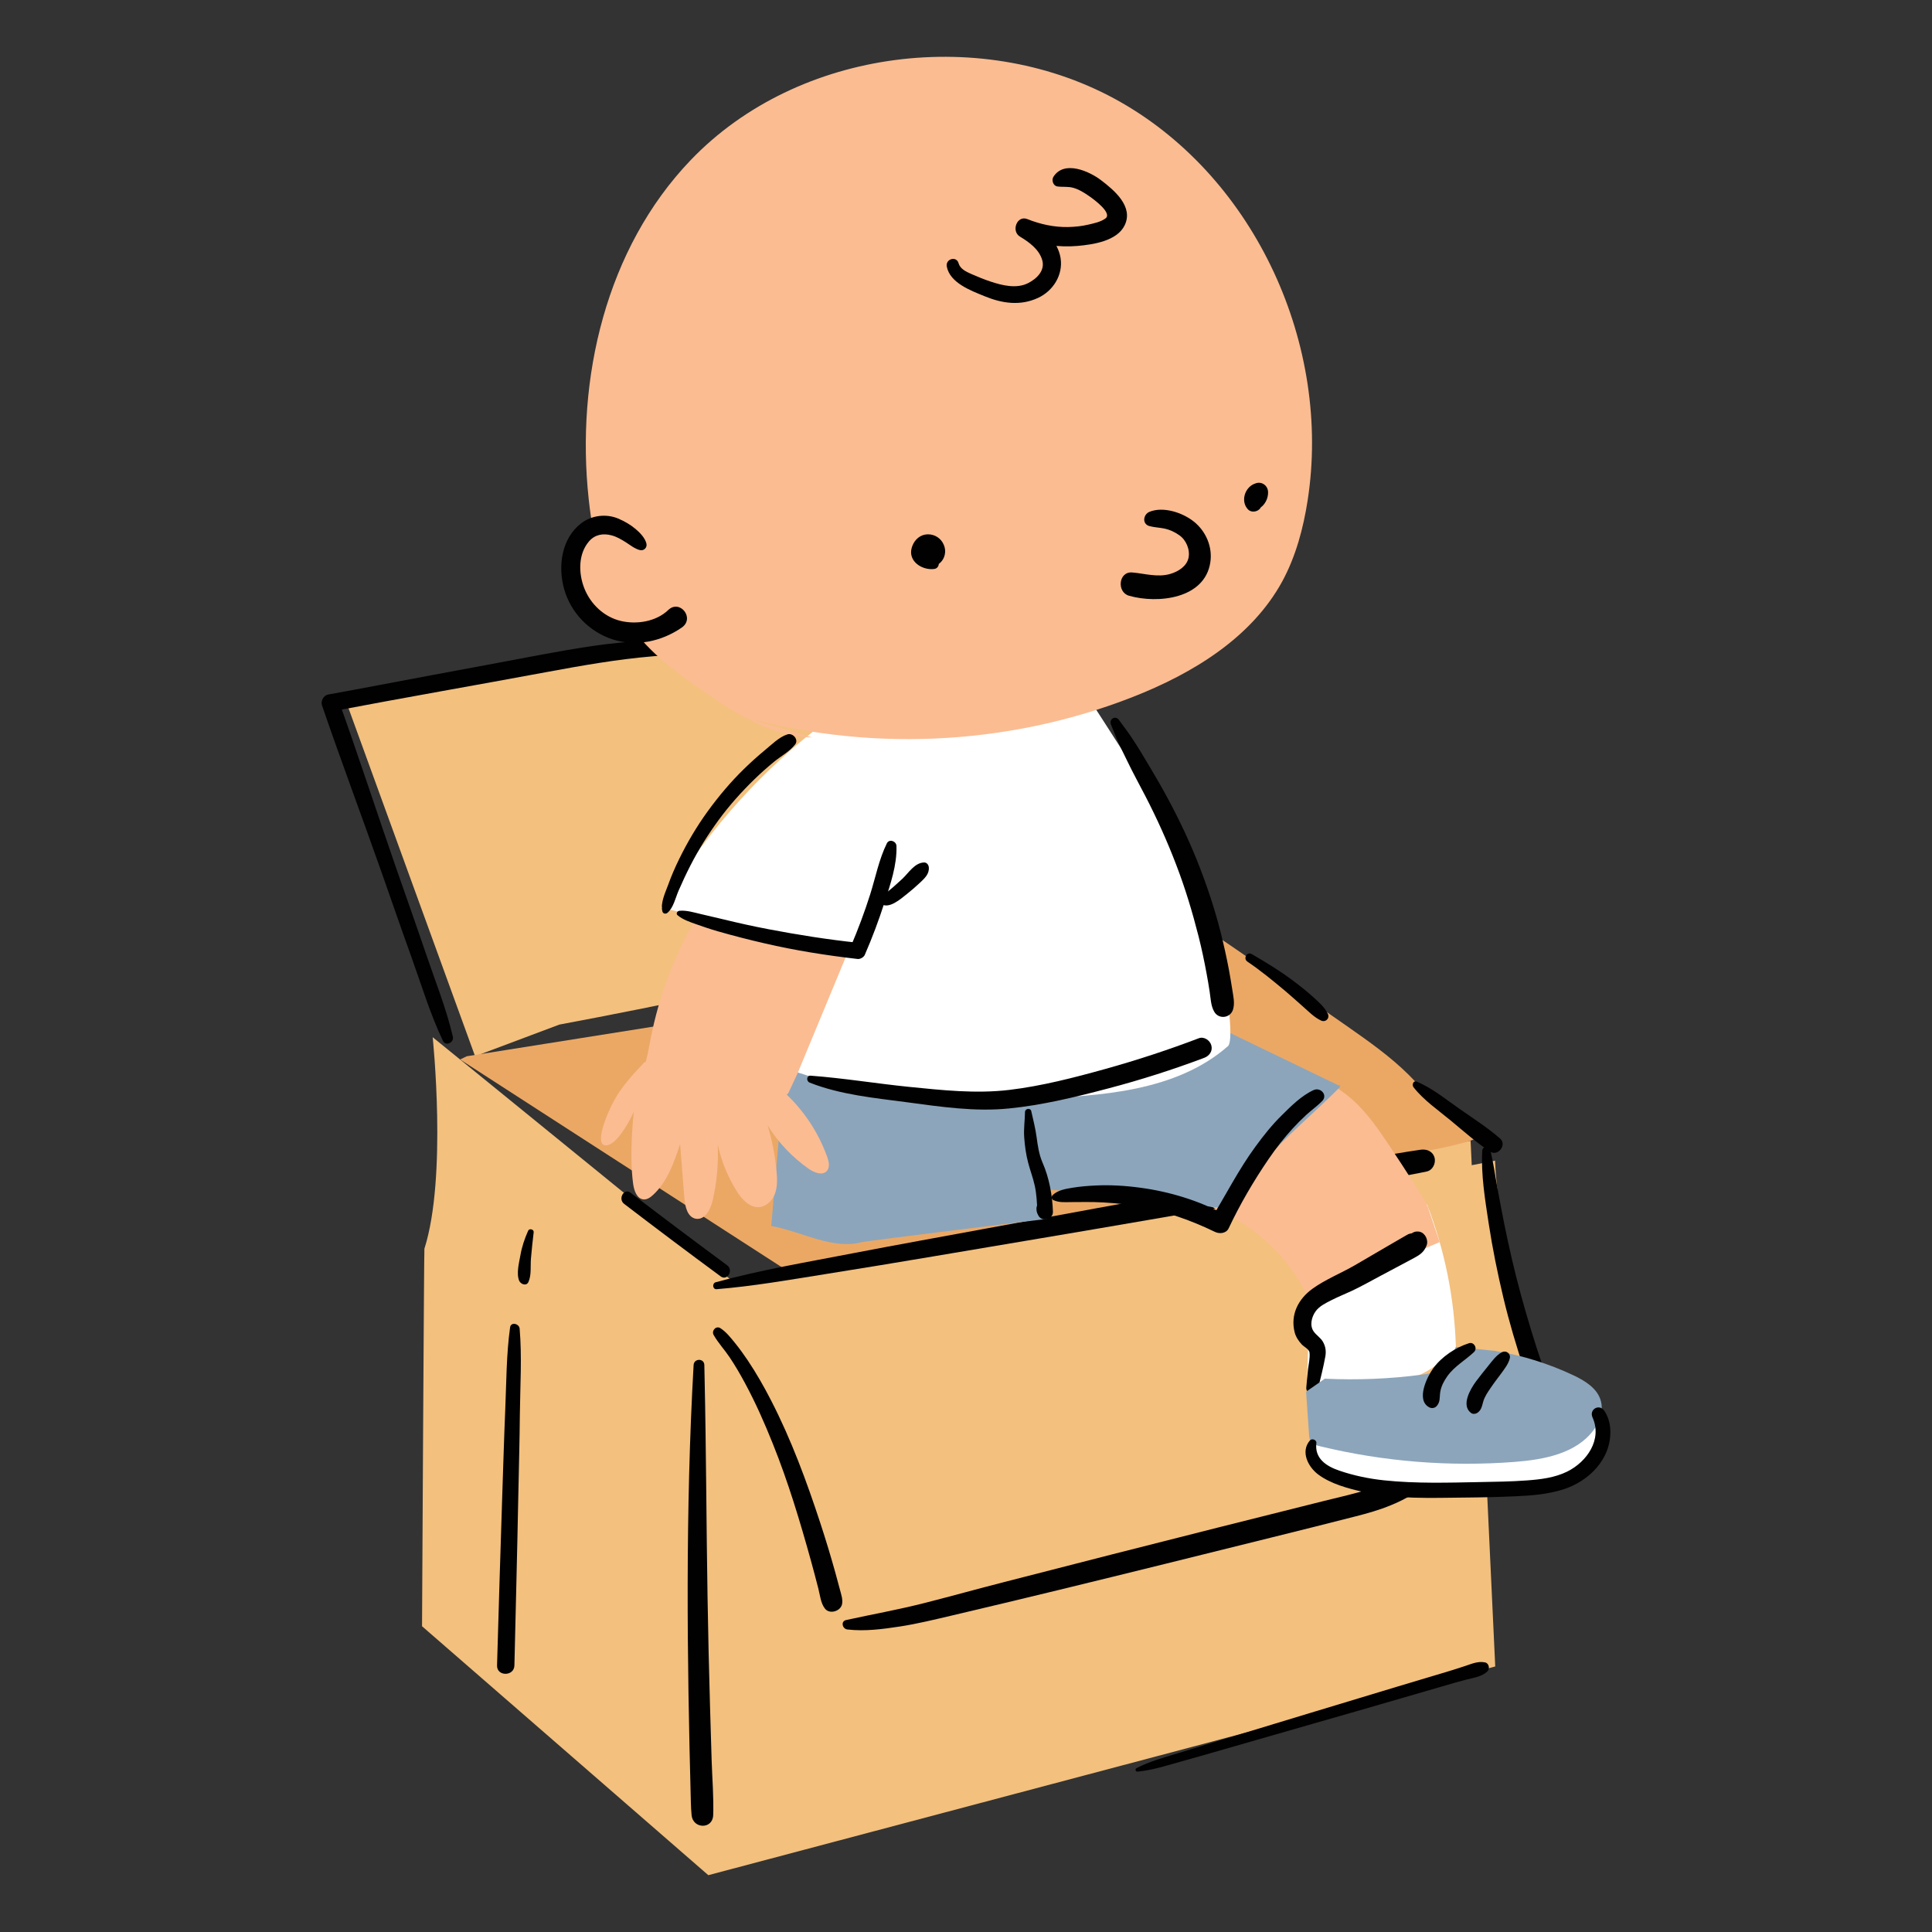 <?xml version="1.0" encoding="utf-8"?>
<!-- Generator: Adobe Illustrator 16.0.2, SVG Export Plug-In . SVG Version: 6.00 Build 0)  -->
<!DOCTYPE svg PUBLIC "-//W3C//DTD SVG 1.1//EN" "http://www.w3.org/Graphics/SVG/1.1/DTD/svg11.dtd">
<svg version="1.1" id="Layer_1" xmlns="http://www.w3.org/2000/svg" xmlns:xlink="http://www.w3.org/1999/xlink" x="0px" y="0px"
	 width="85px" height="85px" viewBox="0 0 85 85" enable-background="new 0 0 85 85" xml:space="preserve">
<rect x="0" y="0" width="85" height="85" fill="#333333" stroke="none"/>
<g>
	<g>
		<path fill="#F3C07E" d="M18.672,54.939c-0.018,0.055-0.104,16.609-0.104,16.609L31.163,82.5l34.621-9.182l-1.084-23.131
			l-32.228,6.377L19.036,45.633C19.036,45.635,19.682,51.775,18.672,54.939z"/>
		<g>
			<g>
				<g>
					<path fill="#F3C07E" d="M24.608,45.078c9.246-1.723,18.404-4.061,27.81-4.768l-0.893-1.305l-6.334-13.066l-30.019,4.777
						l5.73,15.754L24.608,45.078z"/>
					<path fill="#EBA865" d="M20.536,46.471l33.039-5.25c-0.084-0.08,3.74,2.561,5.736,3.959c0.93,0.652,1.865,1.311,2.67,2.111
						c0.807,0.803,1.527,1.783,2.604,2.154c0,0,3.305,0.465-3.869,1.529s-26.101,4.92-26.101,4.92l-14.373-9.281"/>
					<g>
						<path fill="#010101" d="M27.459,52.965c1.406,1.076,2.822,2.141,4.248,3.191c0.293,0.217,0.576-0.275,0.285-0.488
							c-1.424-1.053-2.84-2.115-4.246-3.191C27.456,52.254,27.174,52.746,27.459,52.965L27.459,52.965z"/>
					</g>
					<g>
						<path fill="#010101" d="M31.528,56.719c1.592-0.129,3.172-0.406,4.75-0.658c1.592-0.254,3.182-0.514,4.771-0.783
							c3.177-0.537,6.355-1.066,9.529-1.615c2.031-0.352,4.064-0.703,6.096-1.055c1.016-0.176,2.031-0.354,3.047-0.527
							c1.014-0.176,2.037-0.324,3.045-0.539c-0.09-0.318-0.178-0.639-0.266-0.959c-0.449,0.123-0.873,0.26-1.305,0.436
							c-0.156,0.063-0.271,0.18-0.271,0.357c0,0.191,0.168,0.389,0.371,0.371c0.5-0.037,0.979-0.105,1.471-0.205
							c0.266-0.053,0.414-0.363,0.348-0.609c-0.08-0.287-0.344-0.387-0.613-0.35c-1.59,0.229-3.172,0.564-4.754,0.852
							c-1.584,0.285-3.166,0.57-4.75,0.857c-3.168,0.572-6.332,1.154-9.498,1.738c-1.992,0.369-3.988,0.725-5.978,1.109
							c-2.014,0.391-4.055,0.73-6.033,1.275C31.323,56.461,31.35,56.734,31.528,56.719L31.528,56.719z"/>
					</g>
					<g>
						<path fill="#010101" d="M30.516,60.057c-0.363,6.398-0.293,12.83-0.121,19.234c0.006,0.193,0.014,0.383,0.033,0.576
							c0.064,0.6,0.922,0.623,0.949,0c0.014-0.287,0.006-0.561-0.02-0.848c-0.027-0.283-0.01-0.564-0.035-0.85
							c-0.023-0.246-0.354-0.303-0.436-0.059c-0.09,0.27-0.139,0.545-0.227,0.813c-0.092,0.271-0.162,0.535-0.215,0.816
							c0.311,0.043,0.621,0.084,0.932,0.127c0.031-0.797-0.041-1.605-0.066-2.404c-0.027-0.801-0.049-1.604-0.072-2.402
							c-0.047-1.604-0.082-3.207-0.109-4.811c-0.053-3.205-0.059-6.414-0.129-9.617c-0.004-0.191-0.008-0.385-0.012-0.576
							C30.983,59.75,30.532,59.754,30.516,60.057L30.516,60.057z"/>
					</g>
				</g>
				<path fill="#F3C07E" d="M67.352,58.939c-0.6-2.645-1.471-5.152-1.576-7.877l-32.226,6.354c3.004,3.041,6.006,6.08,9.01,9.119
					c0.396,0.404,0.814,0.82,1.349,1.006c0.553,0.191,1.158,0.113,1.738,0.029c7.672-1.121,15.244-2.904,22.619-5.299
					C67.842,61.193,67.596,60.02,67.352,58.939z"/>
			</g>
		</g>
		<g>
			<path fill="#010101" d="M31.397,58.732c0.193,0.344,0.479,0.648,0.701,0.979c0.25,0.373,0.477,0.764,0.688,1.158
				c0.459,0.852,0.852,1.742,1.211,2.639c0.68,1.689,1.203,3.432,1.689,5.184c0.109,0.4,0.217,0.803,0.32,1.207
				c0.072,0.285,0.105,0.643,0.291,0.877c0.207,0.26,0.688,0.111,0.75-0.199c0.043-0.215-0.043-0.447-0.098-0.656
				c-0.064-0.246-0.131-0.492-0.199-0.738c-0.201-0.721-0.418-1.438-0.65-2.146c-0.604-1.846-1.289-3.705-2.18-5.432
				c-0.309-0.604-0.645-1.189-1.021-1.752c-0.178-0.266-0.363-0.521-0.564-0.77c-0.189-0.232-0.385-0.484-0.639-0.648
				C31.504,58.309,31.292,58.547,31.397,58.732L31.397,58.732z"/>
		</g>
		<g>
			<path fill="#010101" d="M37.284,71.691c0.779,0.088,1.545-0.016,2.316-0.133c0.77-0.119,1.529-0.307,2.287-0.484
				c1.566-0.367,3.132-0.744,4.697-1.123c3.129-0.76,6.254-1.537,9.379-2.313c1.23-0.305,2.457-0.611,3.684-0.926
				c0.523-0.133,1.045-0.281,1.545-0.488c0.264-0.107,0.52-0.229,0.766-0.369c0.129-0.076,0.248-0.16,0.363-0.256
				c0.105-0.092,0.148-0.268,0.197-0.395c0.08-0.205-0.125-0.479-0.348-0.455c-0.186,0.021-0.342,0.031-0.512,0.121
				c-0.141,0.074-0.271,0.168-0.414,0.242c-0.293,0.158-0.605,0.271-0.924,0.377c-0.686,0.225-1.396,0.379-2.096,0.553
				c-1.561,0.391-3.119,0.781-4.68,1.174c-3.123,0.789-6.244,1.582-9.361,2.387c-1.174,0.301-2.341,0.625-3.515,0.924
				c-1.141,0.291-2.295,0.496-3.443,0.748C36.975,71.33,37.061,71.668,37.284,71.691L37.284,71.691z"/>
		</g>
		<g>
			<path fill="#010101" d="M23.237,54.146c-0.156,0.354-0.273,0.693-0.34,1.074c-0.059,0.33-0.188,0.809-0.055,1.127
				C22.907,56.5,23.161,56.6,23.25,56.4c0.137-0.309,0.082-0.691,0.109-1.023c0.033-0.389,0.074-0.777,0.121-1.164
				C23.495,54.086,23.288,54.029,23.237,54.146L23.237,54.146z"/>
		</g>
		<g>
			<path fill="#010101" d="M22.442,58.398c-0.166,1.191-0.162,2.414-0.213,3.617c-0.053,1.25-0.088,2.502-0.131,3.752
				c-0.086,2.502-0.154,5.002-0.23,7.504c-0.016,0.494,0.754,0.492,0.764,0c0.057-2.471,0.123-4.938,0.17-7.408
				c0.025-1.219,0.059-2.438,0.07-3.656c0.014-1.244,0.096-2.51-0.01-3.752C22.844,58.232,22.477,58.145,22.442,58.398
				L22.442,58.398z"/>
		</g>
		<g>
			<path fill="#010101" d="M50.039,77.945c0.645-0.059,1.277-0.264,1.898-0.438c0.648-0.182,1.297-0.365,1.943-0.553
				c1.293-0.373,2.588-0.746,3.885-1.117c1.295-0.369,2.59-0.742,3.883-1.119c0.646-0.188,1.295-0.375,1.939-0.563
				c0.311-0.09,0.615-0.182,0.928-0.26c0.318-0.082,0.676-0.123,0.922-0.359c0.123-0.117,0.072-0.365-0.105-0.398
				c-0.313-0.061-0.586,0.064-0.881,0.162c-0.334,0.113-0.672,0.215-1.01,0.316c-0.646,0.193-1.291,0.387-1.938,0.58
				c-1.291,0.387-2.58,0.777-3.869,1.17s-2.578,0.783-3.867,1.174c-0.646,0.195-1.289,0.393-1.934,0.592
				c-0.617,0.191-1.264,0.361-1.836,0.662C49.93,77.83,49.959,77.953,50.039,77.945L50.039,77.945z"/>
		</g>
		<g>
			<path fill="#010101" d="M52.988,41.473c-0.18,0.383-0.152,0.881-0.164,1.297c-0.012,0.447-0.016,0.895-0.016,1.344
				c0,0.896,0.012,1.793,0.031,2.689s0.051,1.791,0.09,2.688c0.02,0.447,0.041,0.896,0.066,1.344
				c0.012,0.225,0.025,0.447,0.039,0.67c0.006,0.098,0.012,0.191,0.02,0.289c0.016,0.146,0.074,0.246,0.117,0.383
				c0.098,0.313,0.633,0.373,0.695,0c0.039-0.236,0.076-0.426,0.059-0.672c-0.016-0.223-0.029-0.445-0.045-0.67
				c-0.029-0.447-0.055-0.896-0.08-1.344c-0.047-0.896-0.084-1.791-0.111-2.688c-0.029-0.896-0.047-1.793-0.057-2.689
				c-0.004-0.447-0.008-0.896-0.014-1.344c-0.008-0.42,0.029-0.908-0.141-1.297C53.398,41.281,53.074,41.291,52.988,41.473
				L52.988,41.473z"/>
		</g>
		<g>
			<path fill="#010101" d="M33.868,44.184c1.584,0.098,3.154-0.078,4.723-0.287c1.574-0.211,3.139-0.475,4.701-0.752
				c3.152-0.564,6.303-1.145,9.453-1.723c0.176-0.031,0.301-0.084,0.451-0.178c0.266-0.166,0.256-0.645-0.092-0.711
				c-0.219-0.041-0.389-0.039-0.605,0.002c-0.188,0.037-0.377,0.072-0.564,0.109c-0.408,0.078-0.816,0.154-1.227,0.232
				c-0.787,0.15-1.572,0.299-2.357,0.449c-1.572,0.301-3.145,0.602-4.715,0.91c-1.554,0.303-3.109,0.619-4.669,0.896
				c-0.777,0.141-1.559,0.268-2.34,0.379c-0.773,0.109-1.566,0.184-2.332,0.344c-0.15,0.031-0.307,0.055-0.459,0.08
				C33.688,43.961,33.735,44.174,33.868,44.184L33.868,44.184z"/>
		</g>
		<g>
			<path fill="#010101" d="M54.883,42.309c0.582,0.393,1.119,0.836,1.656,1.285c0.264,0.225,0.521,0.455,0.779,0.684
				c0.248,0.217,0.498,0.48,0.801,0.621c0.201,0.094,0.398-0.094,0.299-0.299c-0.146-0.301-0.424-0.535-0.668-0.756
				c-0.273-0.248-0.566-0.477-0.863-0.699c-0.572-0.432-1.191-0.805-1.811-1.168C54.861,41.85,54.678,42.172,54.883,42.309
				L54.883,42.309z"/>
		</g>
		<g>
			<path fill="#010101" d="M62.189,47.834c0.443,0.568,1.086,1.008,1.637,1.465c0.561,0.463,1.125,0.969,1.732,1.367
				c0.344,0.229,0.754-0.301,0.441-0.574c-0.549-0.479-1.184-0.887-1.781-1.303c-0.602-0.418-1.207-0.92-1.887-1.201
				C62.178,47.523,62.109,47.734,62.189,47.834L62.189,47.834z"/>
		</g>
		<g>
			<path fill="#010101" d="M37.417,27.271c1.041,0.006,2.09-0.162,3.127-0.268c1.074-0.109,2.148-0.219,3.222-0.33
				c0.426-0.044,0.854-0.113,1.281-0.07c0.398,0.04,0.506,0.303,0.514,0.667c0.008,0.466,0.055,0.907,0.213,1.347
				c0.141,0.392,0.4,0.91,0.803,1.084c0.211,0.09,0.467-0.057,0.4-0.309c-0.055-0.197-0.17-0.387-0.273-0.563
				c-0.119-0.2-0.205-0.418-0.275-0.64c-0.146-0.464-0.08-0.938-0.18-1.407c-0.201-0.971-1.344-0.949-2.102-0.845
				c-1.131,0.158-2.263,0.321-3.394,0.484c-1.121,0.161-2.279,0.256-3.379,0.536C37.198,27.004,37.237,27.271,37.417,27.271
				L37.417,27.271z"/>
		</g>
		<g>
			<path fill="#010101" d="M46.873,30.521c0.213,0.006,0.355,0.583,0.426,0.73c0.139,0.285,0.27,0.572,0.414,0.851
				c0.146,0.279,0.291,0.558,0.439,0.836c0.131,0.25,0.273,0.521,0.514,0.681c0.121,0.08,0.283-0.025,0.283-0.162
				c-0.002-0.348-0.225-0.68-0.389-0.975c-0.184-0.33-0.363-0.662-0.559-0.986c-0.184-0.309-0.357-0.637-0.578-0.922
				c-0.143-0.183-0.338-0.328-0.576-0.244C46.744,30.367,46.762,30.519,46.873,30.521L46.873,30.521z"/>
		</g>
		<g>
			<path fill="#010101" d="M19.924,45.611c-0.289-1.246-0.779-2.455-1.189-3.666c-0.424-1.248-0.865-2.49-1.299-3.734
				c-0.855-2.459-1.66-4.936-2.535-7.387c-0.09,0.155-0.18,0.313-0.268,0.469c3.139-0.598,6.287-1.143,9.428-1.727
				c1.551-0.287,3.086-0.558,4.658-0.691c1.555-0.131,3.1-0.313,4.633-0.613c0.729-0.143,1.451-0.313,2.168-0.504
				c0.396-0.105,0.229-0.715-0.168-0.614c-1.5,0.382-3.027,0.662-4.566,0.833c-1.57,0.174-3.148,0.212-4.711,0.443
				c-1.564,0.232-3.117,0.551-4.674,0.837c-1.57,0.288-3.139,0.586-4.707,0.881c-0.754,0.142-1.508,0.285-2.262,0.42
				c-0.195,0.035-0.33,0.286-0.268,0.47c0.846,2.465,1.762,4.903,2.627,7.361c0.438,1.244,0.867,2.49,1.314,3.73
				c0.441,1.225,0.822,2.5,1.383,3.676C19.61,46.049,19.985,45.865,19.924,45.611L19.924,45.611z"/>
		</g>
		<g>
			<path fill="#010101" d="M65.213,50.623c-0.059,1.059,0.125,2.162,0.283,3.205c0.168,1.098,0.389,2.188,0.646,3.266
				c0.518,2.164,1.26,4.238,2.059,6.313c0.07-0.176,0.143-0.354,0.215-0.529c-1.516,0.752-3.094,1.311-4.764,1.604
				c-0.256,0.045-0.396,0.352-0.332,0.582c0.074,0.268,0.328,0.375,0.584,0.332c1.729-0.297,3.445-0.855,4.984-1.707
				c0.238-0.131,0.275-0.414,0.17-0.643c-0.91-1.938-1.574-4.012-2.141-6.07c-0.285-1.041-0.525-2.092-0.74-3.146
				c-0.107-0.527-0.201-1.057-0.301-1.586c-0.104-0.553-0.174-1.121-0.316-1.664C65.508,50.377,65.225,50.43,65.213,50.623
				L65.213,50.623z"/>
		</g>
	</g>
	<g>
		<path fill="#FFFFFF" d="M57.748,63.486c-0.152,0.299-0.053,0.682,0.166,0.938c0.217,0.256,0.531,0.408,0.844,0.531
			c1.402,0.545,2.943,0.598,4.449,0.602c1.105,0.004,2.209-0.016,3.314-0.057c1.018-0.037,2.09-0.107,2.945-0.662
			c0.855-0.553,1.379-1.754,0.854-2.627"/>
		<path fill="#FFFFFF" d="M63.648,59.641c0.088-0.096,0.248,0.098,0.328-0.008c0.078-0.102,0.08-0.244,0.076-0.375
			c-0.063-2.143-0.492-4.273-1.27-6.271l-5.154,4.252l-0.125,3.447C57.504,60.686,61.635,61.816,63.648,59.641z"/>
		<path fill="#FBBC92" d="M57.629,57.238c0.727-0.383,1.43-0.695,2.164-0.926c0.383-0.221,0.76-0.451,1.154-0.637
			c0.113-0.053,2.393-1.027,2.393-1.027l-0.482-1.428c0.041-0.135-1.148-1.938-1.664-2.713c-0.514-0.77-1.033-1.549-1.73-2.158
			c-1.215-1.063-2.84-1.502-4.4-1.91l-6.26,5.74c2.383,0.014,4.807,0.701,6.646,2.213C56.377,55.154,57.135,56.143,57.629,57.238z"
			/>
		<path fill="#8CA5BB" d="M58.982,47.797l-6.391-3.088l-17.941,0.965l-0.719,8.264c1.328,0.236,2.682,1.059,3.986,0.713
			c0.238-0.064,8.142-1.025,8.142-1.025v-1.303l8.043,0.861c0.445-0.75,0.961-1.459,1.537-2.113
			c1.016-1.154,2.211-2.135,3.293-3.223c0.049-0.051-0.072-0.119-0.004-0.119"/>
		<path fill="#FBBC92" d="M34.405,48.141c-0.029,0.146,0.229,0.061,0.291-0.074c1.783-3.807,3.504-7.641,5.166-11.5l-7.365-1.16
			l-1.76,4.809c-1.023,1.693-1.744,3.568-2.117,5.512c-0.107,0.564-0.193,1.152-0.486,1.65c0.031-0.07,0.063-0.143,0.094-0.213"/>
		<path fill="#FBBC92" d="M34.458,48.016c0.871,0.781,1.543,1.785,1.938,2.889c0.07,0.203,0.127,0.453-0.018,0.613
			c-0.193,0.215-0.547,0.076-0.785-0.086c-0.73-0.51-1.357-1.168-1.824-1.928c0.203,0.67,0.338,1.361,0.398,2.061
			c0.029,0.32,0.039,0.65-0.072,0.953c-0.111,0.301-0.375,0.564-0.695,0.59c-0.422,0.029-0.758-0.342-0.984-0.699
			c-0.396-0.631-0.682-1.332-0.838-2.061c0.037,0.826-0.039,1.658-0.225,2.467c-0.09,0.391-0.338,0.869-0.734,0.805
			c-0.367-0.059-0.479-0.525-0.508-0.896c-0.064-0.797-0.127-1.592-0.189-2.389c-0.268,0.809-0.561,1.652-1.184,2.232
			c-0.117,0.109-0.26,0.213-0.42,0.203c-0.295-0.021-0.42-0.383-0.461-0.676c-0.188-1.342,0.029-3.172,0.029-3.172
			s-0.664,1.451-1.217,1.469c-0.555,0.016,0.035-1.41,0.377-2.021c0.344-0.613,0.83-1.129,1.313-1.641"/>
		<path fill="#FFFFFF" d="M35.85,32.121c-2.719,2.151-5.025,4.822-6.76,7.824c1.721,0.363,3.439,0.727,5.158,1.09l3.166,0.582
			l-2.309,5.568l1.25,0.406c2.99,0.42,6,0.84,9.017,0.742c3.018-0.098,6.391-0.314,8.656-2.311c0.402-0.355-0.426-5.701-1.613-7.988
			c-1.189-2.289-5.338-8.57-5.338-8.57L35.85,32.121z"/>
		<path fill="#FBBC92" d="M35.725,32.443c-1.727-0.033-3.279-1-4.703-1.978c-1.119-0.771-2.236-1.582-3.074-2.649
			c-1.293-1.646-1.822-3.77-2.047-5.851c-0.578-5.327,0.773-11.038,4.477-14.911c4.74-4.957,12.97-5.958,18.927-2.561
			c5.957,3.396,9.277,10.735,8.227,17.514c-0.191,1.234-0.518,2.46-1.111,3.559c-1.352,2.489-3.943,4.063-6.584,5.098
			c-5.549,2.177-11.826,2.447-17.541,0.756"/>
		<g>
			<path fill="#010101" d="M50.574,23.147c0.215,0.058,0.439,0.062,0.658,0.108c0.24,0.051,0.449,0.152,0.648,0.29
				c0.307,0.209,0.486,0.637,0.41,0.999c-0.082,0.376-0.457,0.604-0.799,0.705c-0.559,0.166-1.121-0.016-1.678-0.063
				c-0.604-0.05-0.689,0.867-0.141,1.024c1.262,0.361,3.336,0.142,3.578-1.473c0.102-0.674-0.191-1.361-0.723-1.787
				c-0.488-0.393-1.346-0.683-1.957-0.431C50.295,22.635,50.236,23.057,50.574,23.147L50.574,23.147z"/>
		</g>
		<g>
			<path fill="#010101" d="M41.102,24.609c-0.084,0.01-0.143,0.008-0.221-0.031c-0.021-0.008-0.039-0.02-0.053-0.035
				c-0.002-0.004-0.051-0.125-0.043-0.063c-0.004-0.025,0.004-0.131,0.004-0.131c0.014-0.031,0.08-0.077,0.02-0.068
				c-0.012-0.004-0.021-0.009-0.031-0.017c0.074,0.033,0.025,0.026,0.012,0.006c-0.006-0.03-0.002-0.022,0.01,0.022
				c-0.014-0.047,0-0.08,0.037-0.122c0.016-0.017,0.035-0.03,0.057-0.04c0.025-0.008,0.119,0.011,0.037-0.012
				c0.023,0.006,0.092,0.07,0.031,0.014c0.037,0.036,0.051,0.212,0.061,0.104c-0.068,0.118-0.139,0.238-0.205,0.357
				c0.07-0.037,0.139-0.055,0.219-0.059c-0.133-0.102-0.266-0.203-0.4-0.305c0.02,0.072,0.023,0.057,0.01-0.044
				c0.014-0.063,0.08-0.087,0.137-0.092c0.063-0.005,0.125,0.063,0.061-0.004c-0.055-0.058-0.129-0.095-0.207-0.108
				c0.055,0.03,0.107,0.063,0.162,0.094c-0.072-0.092-0.115-0.191-0.275-0.201c-0.238-0.016-0.35,0.271-0.35,0.459
				c0.018-0.062,0.033-0.122,0.049-0.184c-0.1,0.233-0.053,0.396,0.105,0.586c0.137,0.162,0.41,0.233,0.611,0.174
				c0.377-0.109,0.633-0.514,0.5-0.9c-0.061-0.169-0.209-0.314-0.402-0.305c-0.371,0.02-0.814,0.133-0.846,0.566
				c-0.021,0.291,0.23,0.543,0.488,0.627c0.641,0.209,1.131-0.465,0.793-1.027c-0.156-0.265-0.465-0.403-0.766-0.352
				c-0.305,0.053-0.52,0.303-0.598,0.592c-0.16,0.594,0.469,0.99,0.994,0.922C41.37,24.998,41.374,24.572,41.102,24.609
				L41.102,24.609z"/>
		</g>
		<g>
			<path fill="#010101" d="M55.502,22.242c0.01-0.041,0.049-0.24,0.021-0.101c0.01-0.045,0.02-0.091,0.035-0.135
				c-0.023,0.056-0.025,0.063-0.006,0.022c0.023-0.039,0.02-0.033-0.018,0.014c0.012-0.014,0.025-0.026,0.039-0.039
				c-0.072,0.068-0.02,0.02,0.012,0.006c-0.207-0.119-0.414-0.238-0.623-0.357c0,0.049,0.004,0.045,0.012-0.011
				c-0.004,0.022-0.01,0.043-0.018,0.063c0.021-0.047,0.021-0.049-0.002-0.008c0.031-0.039,0.031-0.041,0-0.009
				c-0.16,0.158-0.158,0.425,0,0.582c0.16,0.161,0.42,0.155,0.582,0c0.166-0.161,0.26-0.387,0.254-0.618
				c-0.002-0.147-0.076-0.283-0.205-0.357c-0.139-0.082-0.277-0.063-0.418,0c-0.412,0.182-0.582,0.764-0.271,1.107
				C55.074,22.602,55.443,22.502,55.502,22.242L55.502,22.242z"/>
		</g>
		<path fill="#FBBC92" d="M28.213,23.977c-0.539-0.548-1.295-1.053-2.027-0.82c-0.586,0.188-0.943,0.801-1.043,1.408
			c-0.188,1.131,0.395,2.346,1.389,2.914c0.994,0.566,2.336,0.446,3.213-0.29"/>
		<g>
			<path fill="#010101" d="M28.44,23.914c-0.059-0.241-0.273-0.467-0.459-0.625c-0.24-0.205-0.496-0.353-0.785-0.475
				c-0.531-0.223-1.172-0.141-1.627,0.209c-0.871,0.668-1.031,1.897-0.748,2.897c0.293,1.038,1.098,1.868,2.117,2.206
				c1.043,0.345,2.174,0.093,3.057-0.516c0.592-0.41-0.086-1.261-0.596-0.771c-0.533,0.512-1.393,0.646-2.09,0.479
				c-0.73-0.174-1.322-0.734-1.598-1.427c-0.262-0.657-0.281-1.522,0.211-2.083c0.262-0.296,0.619-0.352,0.988-0.254
				c0.225,0.059,0.434,0.184,0.629,0.307c0.191,0.121,0.391,0.287,0.613,0.34C28.329,24.246,28.483,24.092,28.44,23.914
				L28.44,23.914z"/>
		</g>
		<g>
			<path fill="#010101" d="M41.655,11.728c0.137,0.724,1.074,1.063,1.667,1.306c0.771,0.317,1.57,0.433,2.348,0.072
				c0.666-0.308,1.105-1.011,0.992-1.746c-0.117-0.753-0.752-1.297-1.363-1.678c-0.107,0.256-0.215,0.514-0.322,0.77
				c0.766,0.322,1.613,0.44,2.439,0.367c0.678-0.06,1.729-0.214,2.064-0.906c0.4-0.826-0.455-1.539-1.033-1.981
				c-0.527-0.403-1.633-0.896-2.102-0.151c-0.09,0.143-0.012,0.396,0.174,0.422c0.229,0.033,0.453-0.004,0.68,0.055
				c0.268,0.07,0.514,0.227,0.738,0.384c0.164,0.114,1.023,0.733,0.697,0.97c-0.211,0.154-0.5,0.211-0.748,0.27
				c-0.295,0.07-0.594,0.1-0.896,0.107C46.371,10,45.771,9.867,45.197,9.639c-0.455-0.182-0.721,0.531-0.324,0.77
				c0.404,0.244,0.842,0.559,0.98,1.032c0.137,0.472-0.256,0.837-0.639,1.024c-0.502,0.246-1.127,0.091-1.627-0.075
				c-0.291-0.097-0.58-0.214-0.859-0.338c-0.221-0.097-0.484-0.22-0.555-0.47C42.081,11.246,41.59,11.39,41.655,11.728
				L41.655,11.728z"/>
		</g>
		<g>
			<path fill="#010101" d="M48.879,31.879c0.113,0.266,0.207,0.533,0.328,0.799c0.121,0.26,0.248,0.516,0.373,0.773
				c0.256,0.537,0.547,1.061,0.82,1.59c0.506,0.981,0.961,1.988,1.354,3.021c0.393,1.023,0.709,2.074,0.979,3.137
				c0.137,0.545,0.254,1.096,0.355,1.65c0.049,0.262,0.094,0.525,0.133,0.789c0.047,0.299,0.049,0.621,0.207,0.885
				c0.205,0.336,0.707,0.266,0.82-0.107c0.088-0.285,0.012-0.58-0.031-0.869c-0.045-0.293-0.096-0.584-0.148-0.875
				c-0.104-0.553-0.227-1.102-0.363-1.646c-0.277-1.092-0.637-2.162-1.057-3.207c-0.432-1.07-0.938-2.1-1.498-3.105
				c-0.291-0.52-0.6-1.029-0.904-1.54c-0.145-0.245-0.301-0.485-0.459-0.724c-0.176-0.268-0.373-0.515-0.557-0.774
				C49.076,31.455,48.777,31.64,48.879,31.879L48.879,31.879z"/>
		</g>
		<g>
			<path fill="#010101" d="M45.096,48.922c-0.006,0.377-0.063,0.744-0.035,1.119c0.027,0.371,0.076,0.74,0.17,1.1
				c0.09,0.35,0.221,0.684,0.297,1.037c0.08,0.375,0.094,0.754,0.113,1.137c0.211-0.059,0.424-0.115,0.637-0.172
				c-0.031-0.053-0.041-0.113-0.074-0.166c-0.113-0.17-0.313-0.184-0.467-0.061c-0.014,0.012-0.027,0.023-0.041,0.033
				c-0.1,0.08-0.107,0.221-0.088,0.332c0.014,0.076,0.041,0.137,0.08,0.205c0.164,0.291,0.646,0.17,0.637-0.174
				c-0.025-0.73-0.164-1.492-0.459-2.166c-0.15-0.344-0.209-0.736-0.258-1.105c-0.053-0.393-0.148-0.77-0.236-1.156
				C45.334,48.729,45.1,48.77,45.096,48.922L45.096,48.922z"/>
		</g>
		<g>
			<path fill="#010101" d="M57.982,61.117c0.117-0.475,0.238-0.949,0.326-1.43c0.043-0.236,0.014-0.447-0.105-0.656
				c-0.104-0.18-0.289-0.285-0.406-0.451c-0.188-0.266-0.09-0.639,0.08-0.881c0.162-0.234,0.471-0.381,0.715-0.504
				c0.287-0.146,0.586-0.264,0.877-0.4c0.443-0.207,0.869-0.453,1.303-0.682c0.479-0.254,0.957-0.51,1.436-0.764
				c0.266-0.143,0.445-0.264,0.557-0.555c0.09-0.234-0.063-0.553-0.313-0.604c-0.164-0.033-0.34,0.02-0.426,0.174
				c-0.074,0.135-0.084,0.281-0.006,0.416c0.086,0.148,0.305,0.221,0.453,0.119c0.006-0.004,0.01-0.006,0.016-0.01
				c0.158-0.109,0.229-0.355,0.063-0.5c-0.004-0.006-0.008-0.008-0.012-0.012c0,0.156,0,0.313,0,0.469
				c-0.063,0.029-0.125,0.059-0.188,0.088c-0.109-0.064-0.219-0.125-0.326-0.189c0.004,0.008,0.008,0.016,0.012,0.021
				c-0.014-0.1-0.025-0.199-0.039-0.301c-0.006,0.02-0.012,0.035-0.018,0.053c0.094-0.096,0.189-0.191,0.283-0.285
				c-0.039,0.016-0.238,0.025-0.33,0.08c-0.109,0.063-0.221,0.127-0.33,0.189c-0.221,0.129-0.441,0.258-0.662,0.385
				c-0.439,0.256-0.881,0.512-1.32,0.77c-0.613,0.357-1.297,0.625-1.871,1.037c-0.629,0.451-0.988,1.143-0.791,1.922
				c0.053,0.205,0.176,0.389,0.32,0.541c0.092,0.096,0.316,0.203,0.334,0.348c0.027,0.234-0.035,0.488-0.064,0.721
				c-0.031,0.273-0.053,0.547-0.078,0.82C57.441,61.346,57.91,61.398,57.982,61.117L57.982,61.117z"/>
		</g>
		<path fill="#8CA5BB" d="M58.287,60.656c1.43,0.068,2.865,0.01,4.283-0.178c0.484-0.064,1.053-0.209,1.229-0.666l0.254-0.557
			l1.729,0.18c1.189,0.195,2.354,0.559,3.443,1.072c0.504,0.24,1.037,0.563,1.197,1.098c0.137,0.445-0.033,0.938-0.311,1.314
			c-0.766,1.031-2.18,1.299-3.461,1.398c-2.871,0.223-5.777-0.01-8.576-0.688c-0.154-0.037-0.322-0.086-0.408-0.219
			c-0.059-0.09-0.066-0.201-0.074-0.309c-0.043-0.623-0.086-1.248-0.129-1.871"/>
		<g>
			<path fill="#010101" d="M46.342,52.799c0.27,0.125,0.543,0.086,0.83,0.088c0.313,0.002,0.621-0.008,0.934-0.002
				c0.613,0.016,1.23,0.066,1.838,0.168c1.229,0.203,2.393,0.604,3.512,1.146c0.199,0.096,0.492,0.07,0.6-0.158
				c0.5-1.059,1.105-2.096,1.768-3.063c0.318-0.465,0.664-0.908,1.045-1.324c0.191-0.209,0.391-0.41,0.6-0.602
				c0.229-0.209,0.482-0.389,0.699-0.607c0.262-0.264-0.066-0.625-0.375-0.486c-0.527,0.24-0.994,0.705-1.4,1.109
				c-0.43,0.422-0.807,0.896-1.162,1.383c-0.732,0.998-1.285,2.096-1.93,3.15c0.201-0.055,0.4-0.105,0.602-0.158
				c-1.15-0.621-2.443-1.016-3.734-1.188c-0.656-0.09-1.313-0.129-1.973-0.098c-0.342,0.016-0.686,0.045-1.021,0.1
				c-0.299,0.049-0.631,0.105-0.857,0.318C46.25,52.633,46.258,52.762,46.342,52.799L46.342,52.799z"/>
		</g>
		<g>
			<path fill="#010101" d="M57.633,63.371c-0.426,0.492-0.088,1.162,0.365,1.502c0.551,0.41,1.283,0.605,1.943,0.758
				c1.453,0.336,3.016,0.27,4.496,0.256c0.775-0.006,1.551-0.025,2.324-0.061c0.676-0.029,1.355-0.092,2.004-0.295
				c1.137-0.357,2.117-1.33,2.084-2.588c-0.008-0.309-0.096-0.631-0.273-0.883c-0.223-0.314-0.668-0.049-0.512,0.299
				c0.438,0.975-0.244,1.955-1.115,2.385c-0.545,0.27-1.182,0.346-1.781,0.389c-0.686,0.051-1.379,0.059-2.066,0.072
				c-1.396,0.027-2.811,0.07-4.201-0.076c-0.67-0.07-1.342-0.209-1.98-0.428c-0.572-0.195-1.092-0.535-1.006-1.215
				C57.93,63.346,57.721,63.271,57.633,63.371L57.633,63.371z"/>
		</g>
		<g>
			<path fill="#010101" d="M64.629,59.096c-0.592,0.188-1.199,0.592-1.568,1.096c-0.275,0.377-0.773,1.395-0.191,1.719
				c0.104,0.061,0.246,0.049,0.332-0.043c0.176-0.188,0.125-0.395,0.164-0.629c0.041-0.256,0.162-0.48,0.309-0.689
				c0.313-0.443,0.795-0.703,1.18-1.07C65.014,59.32,64.848,59.025,64.629,59.096L64.629,59.096z"/>
		</g>
		<g>
			<path fill="#010101" d="M66.078,59.492c-0.248,0.127-0.443,0.404-0.615,0.617c-0.178,0.221-0.355,0.438-0.523,0.664
				c-0.254,0.344-0.672,1.063-0.215,1.395c0.07,0.053,0.186,0.043,0.258,0c0.191-0.115,0.217-0.307,0.273-0.504
				c0.063-0.221,0.201-0.418,0.328-0.604c0.143-0.213,0.301-0.416,0.453-0.621c0.146-0.201,0.334-0.438,0.389-0.682
				C66.471,59.551,66.268,59.396,66.078,59.492L66.078,59.492z"/>
		</g>
		<g>
			<path fill="#010101" d="M29.366,40.16c0.264-0.223,0.354-0.666,0.488-0.973c0.162-0.373,0.334-0.742,0.52-1.105
				c0.359-0.704,0.783-1.377,1.25-2.014s0.998-1.229,1.563-1.779c0.273-0.266,0.561-0.521,0.855-0.764
				c0.305-0.252,0.705-0.462,0.943-0.775c0.164-0.215-0.105-0.514-0.34-0.441c-0.369,0.115-0.709,0.463-1.006,0.706
				c-0.314,0.259-0.617,0.534-0.908,0.817c-0.586,0.572-1.113,1.199-1.594,1.861c-0.48,0.661-0.896,1.366-1.256,2.1
				c-0.178,0.365-0.342,0.738-0.479,1.121c-0.125,0.346-0.359,0.814-0.258,1.188C29.172,40.203,29.292,40.223,29.366,40.16
				L29.366,40.16z"/>
		</g>
		<g>
			<path fill="#010101" d="M29.809,40.266c0.225,0.191,0.535,0.295,0.811,0.393c0.32,0.113,0.641,0.223,0.967,0.316
				c0.68,0.195,1.365,0.371,2.055,0.529c1.35,0.314,2.719,0.529,4.094,0.688c0.109,0.012,0.264-0.076,0.309-0.178
				c0.33-0.756,0.619-1.529,0.871-2.313c0.258-0.797,0.551-1.637,0.525-2.481c-0.006-0.213-0.32-0.329-0.424-0.114
				c-0.346,0.705-0.494,1.485-0.729,2.232c-0.248,0.785-0.539,1.557-0.861,2.314c0.104-0.059,0.205-0.117,0.309-0.176
				c-1.314-0.139-2.623-0.346-3.922-0.594c-0.666-0.127-1.328-0.273-1.986-0.434c-0.33-0.08-0.66-0.156-0.99-0.232
				c-0.299-0.07-0.639-0.176-0.947-0.145C29.799,40.082,29.727,40.195,29.809,40.266L29.809,40.266z"/>
		</g>
		<g>
			<path fill="#010101" d="M38.749,39.756c0.346,0.273,0.887-0.213,1.152-0.424c0.201-0.16,0.393-0.326,0.578-0.5
				c0.197-0.186,0.412-0.381,0.385-0.672c-0.01-0.113-0.09-0.221-0.215-0.215c-0.406,0.016-0.67,0.453-0.943,0.713
				c-0.143,0.135-0.293,0.264-0.439,0.396c-0.086,0.072-0.172,0.145-0.26,0.215c-0.043,0.037-0.082,0.074-0.121,0.115
				c-0.074,0.064-0.074,0.08,0,0.045C38.733,39.432,38.61,39.646,38.749,39.756L38.749,39.756z"/>
		</g>
		<g>
			<path fill="#010101" d="M35.622,47.631c1.35,0.533,2.846,0.674,4.275,0.863c1.49,0.199,2.996,0.426,4.501,0.273
				c1.475-0.146,2.938-0.506,4.369-0.883c1.428-0.375,2.832-0.824,4.215-1.344c0.227-0.086,0.381-0.299,0.311-0.551
				c-0.059-0.217-0.32-0.398-0.549-0.311c-1.35,0.514-2.725,0.965-4.115,1.352c-1.383,0.385-2.803,0.752-4.229,0.922
				c-1.472,0.174-2.945,0.012-4.412-0.135c-1.443-0.146-2.881-0.385-4.326-0.492C35.475,47.314,35.469,47.572,35.622,47.631
				L35.622,47.631z"/>
		</g>
	</g>
</g>
</svg>

